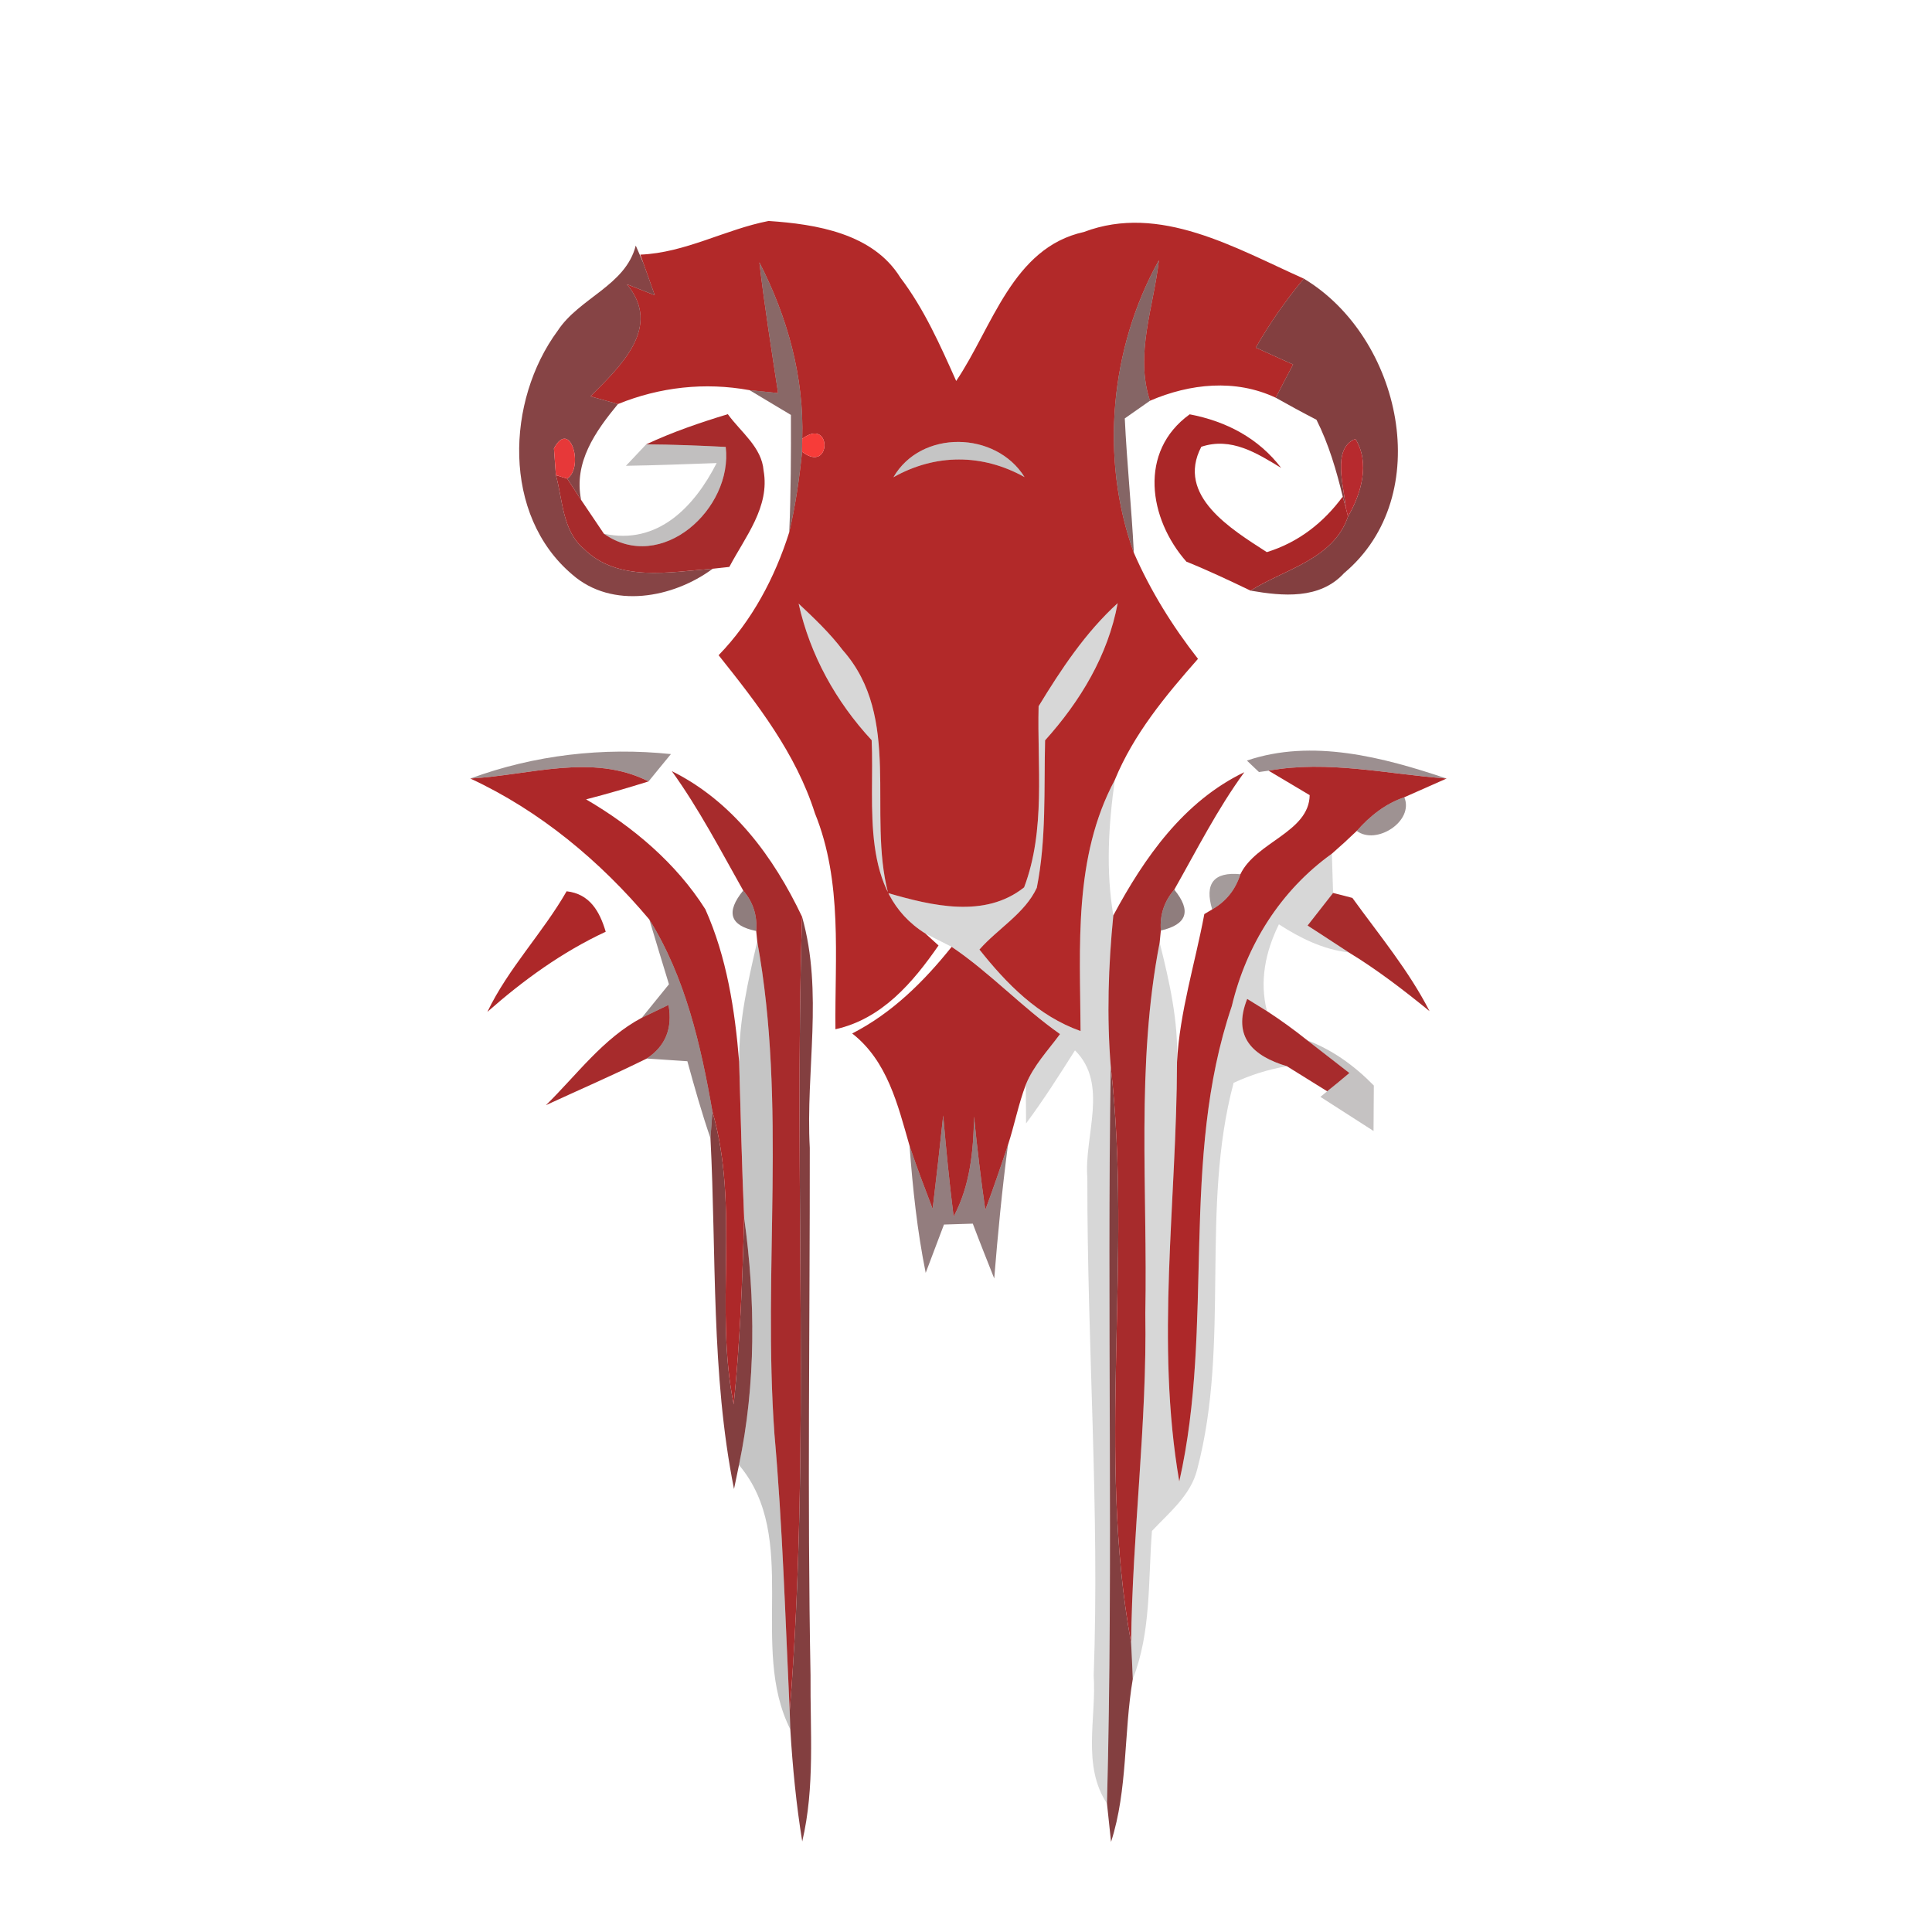 <svg width="128pt" height="128pt" viewBox="0 0 128 128" xmlns="http://www.w3.org/2000/svg">
    <path fill="#b22929" d="M42.42 16.87c2.99-.12 5.62-1.67 8.5-2.23 3.15.21 6.92.82 8.73 3.75 1.58 2.08 2.64 4.48 3.7 6.85 2.4-3.55 3.72-8.83 8.46-9.87 5.03-1.91 10.06 1.08 14.57 3.09-1.19 1.43-2.26 2.96-3.18 4.57.61.28 1.85.84 2.47 1.12-.29.55-.87 1.65-1.15 2.2-2.67-1.26-5.68-.94-8.33.2-1.02-3.07.25-6.23.59-9.31-3.24 5.81-3.92 13.14-1.66 19.38 1.1 2.52 2.56 4.87 4.25 7.03-2.15 2.44-4.26 4.98-5.51 8.02-2.75 5.14-2.3 11.02-2.27 16.64-2.81-1-4.89-3.12-6.7-5.4 1.22-1.39 3.01-2.39 3.8-4.09.64-3.21.47-6.51.55-9.77 2.33-2.59 4.17-5.63 4.81-9.09-2.14 1.95-3.74 4.37-5.24 6.83-.1 3.99.48 8.19-.96 12-2.6 2.07-6.11 1.22-9.01.38-1.38-5.31.94-11.63-3-16.09-.86-1.14-1.9-2.12-2.93-3.09.76 3.41 2.47 6.49 4.84 9.05.2 4.39-.85 10.05 3.56 12.81l.87.79c-1.71 2.47-3.76 4.87-6.83 5.55-.05-4.79.49-9.76-1.36-14.31-1.26-3.97-3.82-7.26-6.38-10.47 2.21-2.28 3.73-5.14 4.68-8.15.41-1.76.67-3.54.85-5.33 1.96 1.5 1.99-2.35.01-.86.13-4.09-.98-8.07-2.84-11.69.34 2.9.8 5.78 1.24 8.66l-1.89-.19c-2.96-.54-5.94-.21-8.72.92-.45-.13-1.36-.38-1.82-.51 1.99-2 4.78-4.59 2.41-7.43l1.85.73c-.19-.53-.57-1.6-.76-2.14l-.2-.55m16.77 14.75c2.78-1.57 5.9-1.57 8.69-.01-1.9-3.06-6.86-3.16-8.69.01z"/>
    <path fill="#6a191a" opacity=".81" d="M42.12 16.27c.13.29.38.87.5 1.15.19.54.57 1.61.76 2.14l-1.85-.73c2.37 2.84-.42 5.43-2.41 7.43.46.13 1.37.38 1.82.51-1.5 1.82-2.94 3.86-2.44 6.35-.23-.35-.69-1.05-.92-1.41 1.13-.75.2-4.01-.88-2 .03.45.1 1.33.13 1.77.46 1.65.42 3.67 1.85 4.88 2.27 2.24 5.7 1.53 8.54 1.32-2.62 1.94-6.66 2.7-9.3.39-4.67-3.94-4.39-11.53-.97-16.16 1.43-2.18 4.5-2.99 5.17-5.64z"/>
    <path fill="#44100f" opacity=".63" d="M50.31 17.38c1.86 3.62 2.97 7.6 2.84 11.69l-.01.86c-.18 1.79-.44 3.57-.85 5.33.11-2.59.12-5.18.11-7.77-.69-.41-2.05-1.23-2.74-1.64l1.89.19c-.44-2.88-.9-5.76-1.24-8.66z"/>
    <path fill="#410f0f" opacity=".64" d="M75.12 36.62c-2.26-6.24-1.58-13.57 1.66-19.38-.34 3.08-1.61 6.24-.59 9.31-.55.39-1.11.78-1.67 1.17.14 2.97.45 5.93.6 8.9z"/>
    <path opacity=".83" d="M86.38 18.46c6.46 3.87 8.79 14.37 2.67 19.51-1.61 1.76-4.07 1.53-6.2 1.16 2.27-1.43 5.49-2.07 6.46-4.91.87-1.5 1.48-3.54.49-5.14-1.59.61-.74 3.22-.64 4.55l-.2-.73c-.42-1.74-.93-3.48-1.74-5.09-.91-.47-1.81-.96-2.7-1.46.28-.55.86-1.65 1.15-2.2-.62-.28-1.86-.84-2.47-1.12.92-1.61 1.99-3.14 3.18-4.57zM53.14 60.74c1.42 5.01.23 10.2.51 15.31.01 11.65-.17 23.3.05 34.95-.03 3.67.3 7.39-.55 11-.4-2.46-.64-4.95-.79-7.43l-.04-1.18c1.4-17.51.26-35.1.82-52.65zm20.2 58.75c.43-16.27-.01-32.55.25-48.83 1.45 12.69-.95 25.61 1.35 38.19.03.6.09 1.8.11 2.39-.61 3.58-.32 7.31-1.44 10.79-.07-.64-.2-1.91-.27-2.54zM47.2 73.64c1.83 6.36.11 12.99 1.41 19.4.42-4.11.58-8.24.69-12.37.76 5.44.79 11-.34 16.39l-.33 1.59c-1.53-7.65-1.16-15.5-1.56-23.24l.13-1.77z" fill="#6a191a"/>
    <path opacity=".98" d="M42.81 29.44c1.75-.82 3.57-1.44 5.41-2 .85 1.18 2.25 2.18 2.37 3.74.43 2.4-1.22 4.39-2.27 6.38l-1.1.12c-2.84.21-6.27.92-8.54-1.32-1.43-1.21-1.39-3.23-1.85-4.88l.75.23c.23.36.69 1.06.92 1.41.38.56 1.13 1.68 1.51 2.24 3.81 2.68 8.56-1.66 8.07-5.75-1.75-.09-3.51-.16-5.27-.17zm1.7 21.65c4.03 2 6.74 5.67 8.63 9.65-.56 17.55.58 35.14-.82 52.65-.29-6.12-.47-12.25-1.01-18.36-.79-10.87.83-21.87-1.14-32.65l-.07-.7c.08-1.01-.2-1.91-.86-2.68-1.51-2.68-2.93-5.41-4.73-7.91zm29.25 9.56c2.05-3.82 4.65-7.55 8.68-9.49-1.79 2.45-3.15 5.15-4.64 7.78-.67.78-.97 1.68-.89 2.71l-.08.8c-1.58 8.11-.79 16.38-.95 24.57.12 7.29-.86 14.55-.94 21.83-2.3-12.58.1-25.5-1.35-38.19-.27-3.33-.16-6.68.17-10.01zm14.56-1.49c.32.08.96.24 1.28.33 1.77 2.45 3.73 4.8 5.11 7.5-1.71-1.39-3.46-2.74-5.35-3.89-.91-.6-1.82-1.19-2.73-1.78.42-.54 1.27-1.62 1.69-2.16zm-45.8 8.27c.44-.21 1.33-.64 1.77-.85.28 1.55-.2 2.73-1.44 3.55-2.2 1.09-4.45 2.06-6.68 3.09 2.04-2 3.79-4.43 6.35-5.79zm40.11-1.25c.33.2.98.6 1.31.81.92.6 1.82 1.25 2.68 1.94.7.54 2.09 1.62 2.78 2.16-.48.41-.97.81-1.47 1.21-.67-.41-2-1.25-2.67-1.66-2.23-.67-3.64-1.93-2.63-4.46z" fill="#a52728"/>
    <path fill="#aa2728" d="M78.6 37.21c-2.5-2.84-3.19-7.3.22-9.76 2.42.46 4.56 1.58 6.06 3.55-1.61-.98-3.31-2.06-5.29-1.4-1.7 3.25 2.02 5.48 4.34 6.98 2.08-.64 3.75-1.94 5.03-3.68l.2.73.15.59c-.97 2.84-4.19 3.48-6.46 4.91-1.4-.67-2.81-1.34-4.25-1.92z"/>
    <path fill="#e73839" d="M36.7 29.71c1.08-2.01 2.01 1.25.88 2l-.75-.23c-.03-.44-.1-1.32-.13-1.77z"/>
    <path fill="#f73c39" d="M53.15 29.07c1.98-1.49 1.95 2.36-.01.86l.01-.86z"/>
    <path opacity=".23" d="M59.19 31.62c1.83-3.17 6.79-3.07 8.69-.01-2.79-1.56-5.91-1.56-8.69.01zm-9.02 30.76c1.97 10.78.35 21.78 1.14 32.65.54 6.11.72 12.24 1.01 18.36l.04 1.18c-2.76-5.46.68-12.68-3.4-17.51 1.13-5.39 1.1-10.95.34-16.39-.15-3.44-.23-6.89-.33-10.33-.02-2.7.59-5.35 1.2-7.96z" fill="#010000"/>
    <path fill="#b72a2e" d="M89.16 33.63c-.1-1.33-.95-3.94.64-4.55.99 1.6.38 3.64-.49 5.14l-.15-.59z"/>
    <path fill="#0a0202" opacity=".25" d="M41.47 30.86c.34-.35 1.01-1.07 1.34-1.42 1.76.01 3.52.08 5.27.17.49 4.09-4.26 8.43-8.07 5.75 3.57.77 5.99-1.78 7.47-4.68-2 .07-4.01.15-6.01.18z"/>
    <path opacity=".16" d="M52.91 39.99c1.03.97 2.07 1.95 2.93 3.09 3.94 4.46 1.62 10.78 3 16.09 2.9.84 6.41 1.69 9.01-.38 1.44-3.81.86-8.01.96-12 1.5-2.46 3.1-4.88 5.24-6.83-.64 3.46-2.48 6.5-4.81 9.09-.08 3.26.09 6.56-.55 9.77-.79 1.7-2.58 2.7-3.8 4.09 1.81 2.28 3.89 4.4 6.7 5.4-.03-5.62-.48-11.5 2.27-16.64-.42 2.98-.6 6-.1 8.98-.33 3.33-.44 6.68-.17 10.01-.26 16.28.18 32.56-.25 48.83-1.67-2.52-.69-5.67-.88-8.49.4-10.99-.44-21.97-.42-32.96-.23-2.78 1.44-6.22-.82-8.45-1.04 1.64-2.08 3.28-3.24 4.84-.01-.64-.02-1.92-.02-2.56.51-1.27 1.47-2.27 2.27-3.36-2.52-1.77-4.63-4.06-7.18-5.78-.44-.22-1.31-.66-1.74-.88-4.41-2.76-3.36-8.42-3.56-12.81-2.37-2.56-4.08-5.64-4.84-9.05z"/>
    <path fill="#260909" opacity=".45" d="M31.16 51.58c4.22-1.56 8.81-2.09 13.29-1.62-.49.6-.99 1.2-1.48 1.81-3.73-1.89-7.89-.4-11.81-.19z"/>
    <path fill="#240809" opacity=".45" d="M82.61 50.39c4.32-1.47 9.04-.22 13.23 1.19-3.92-.29-7.86-1.23-11.79-.52l-.64.09-.8-.76z"/>
    <g fill="#ad2829">
        <path d="M31.16 51.58c3.92-.21 8.08-1.7 11.81.19-1.37.43-2.75.83-4.14 1.19 3.1 1.81 5.97 4.23 7.9 7.28 1.42 3.17 1.96 6.67 2.24 10.1.1 3.44.18 6.89.33 10.33-.11 4.13-.27 8.26-.69 12.37-1.3-6.41.42-13.04-1.41-19.4-.77-4.4-1.79-8.88-4.18-12.72-3.25-3.87-7.26-7.21-11.86-9.34zm52.89-.52c3.93-.71 7.87.23 11.79.52l-2.8 1.24c-1.25.42-2.29 1.25-3.15 2.23-.54.52-1.09 1.02-1.65 1.51-3.39 2.43-5.67 6.05-6.63 10.1-3.46 10.18-1.13 21.12-3.48 31.49-1.59-9.21-.17-18.53-.15-27.79.18-3.34 1.2-6.54 1.81-9.8l.52-.31c.91-.52 1.54-1.29 1.87-2.33 1.02-2.14 4.55-2.78 4.59-5.24-.68-.4-2.04-1.21-2.72-1.62z"/>
        <path d="M37.54 59.05c1.53.17 2.19 1.33 2.59 2.68-2.88 1.34-5.46 3.21-7.84 5.31 1.39-2.9 3.66-5.22 5.25-7.99zm25.51 3.68c2.55 1.72 4.66 4.01 7.18 5.78-.8 1.09-1.76 2.09-2.27 3.36-.49 1.3-.75 2.67-1.18 3.99-.48 1.44-.97 2.88-1.5 4.3-.3-2.05-.54-4.12-.75-6.19-.03 2.27-.26 4.6-1.35 6.63-.28-2.23-.5-4.46-.69-6.7-.22 2.06-.45 4.13-.7 6.19-.53-1.39-1.06-2.77-1.53-4.18-.78-2.71-1.46-5.61-3.8-7.44 2.64-1.35 4.75-3.44 6.59-5.74z"/>
    </g>
    <path fill="#220808" opacity=".44" d="M89.89 55.05c.86-.98 1.9-1.81 3.15-2.23.66 1.59-1.86 3.2-3.15 2.23z"/>
    <path fill="#010000" opacity=".16" d="M81.61 66.66c.96-4.05 3.24-7.67 6.63-10.1l.08 2.6c-.42.54-1.27 1.62-1.69 2.16.91.59 1.82 1.18 2.73 1.78-1.7-.19-3.22-.95-4.63-1.86-.89 1.81-1.3 3.76-.79 5.75-.33-.21-.98-.61-1.31-.81-1.01 2.53.4 3.79 2.63 4.46-1.24.21-2.41.58-3.53 1.1-2.23 8.35-.2 17.23-2.41 25.6-.42 1.72-1.85 2.86-3 4.09-.26 3.28-.04 6.69-1.27 9.81-.02-.59-.08-1.79-.11-2.39.08-7.28 1.06-14.54.94-21.83.16-8.19-.63-16.46.95-24.57.65 2.59 1.25 5.22 1.15 7.91-.02 9.26-1.44 18.58.15 27.79 2.35-10.37.02-21.31 3.48-31.49z"/>
    <path fill="#1d0707" opacity=".4" d="M80.31 60.25c-.52-1.72.11-2.5 1.87-2.33-.33 1.04-.96 1.81-1.87 2.33z"/>
    <path fill="#2d0a0a" opacity=".53" d="M49.24 59c.66.77.94 1.67.86 2.68-1.74-.35-2.03-1.24-.86-2.68zm27.67 2.65c-.08-1.03.22-1.93.89-2.71 1.15 1.41.85 2.31-.89 2.71z"/>
    <path fill="#280909" opacity=".48" d="M43.02 60.92c2.39 3.84 3.41 8.32 4.18 12.72l-.13 1.77c-.58-1.68-1.06-3.39-1.53-5.1-.67-.04-2.01-.13-2.69-.18 1.24-.82 1.72-2 1.44-3.55-.44.21-1.33.64-1.77.85.45-.56 1.35-1.67 1.8-2.22-.44-1.43-.87-2.86-1.3-4.29z"/>
    <path fill="#0e0303" opacity=".24" d="M86.62 68.93c1.69.64 3.15 1.71 4.4 2.99-.01.76-.02 2.26-.02 3.01-1.17-.75-2.35-1.51-3.52-2.26l.45-.37c.5-.4.99-.8 1.47-1.21-.69-.54-2.08-1.62-2.78-2.16z"/>
    <path fill="#330b0c" opacity=".53" d="M62.49 73.9c.19 2.24.41 4.47.69 6.7 1.09-2.03 1.32-4.36 1.35-6.63.21 2.07.45 4.14.75 6.19.53-1.42 1.02-2.86 1.5-4.3-.39 2.94-.67 5.89-.91 8.84-.48-1.21-.96-2.41-1.42-3.63-.48.02-1.43.05-1.91.06-.3.8-.91 2.4-1.21 3.2-.56-2.77-.86-5.6-1.07-8.42.47 1.41 1 2.79 1.53 4.18.25-2.06.48-4.13.7-6.19z"/>
</svg>
